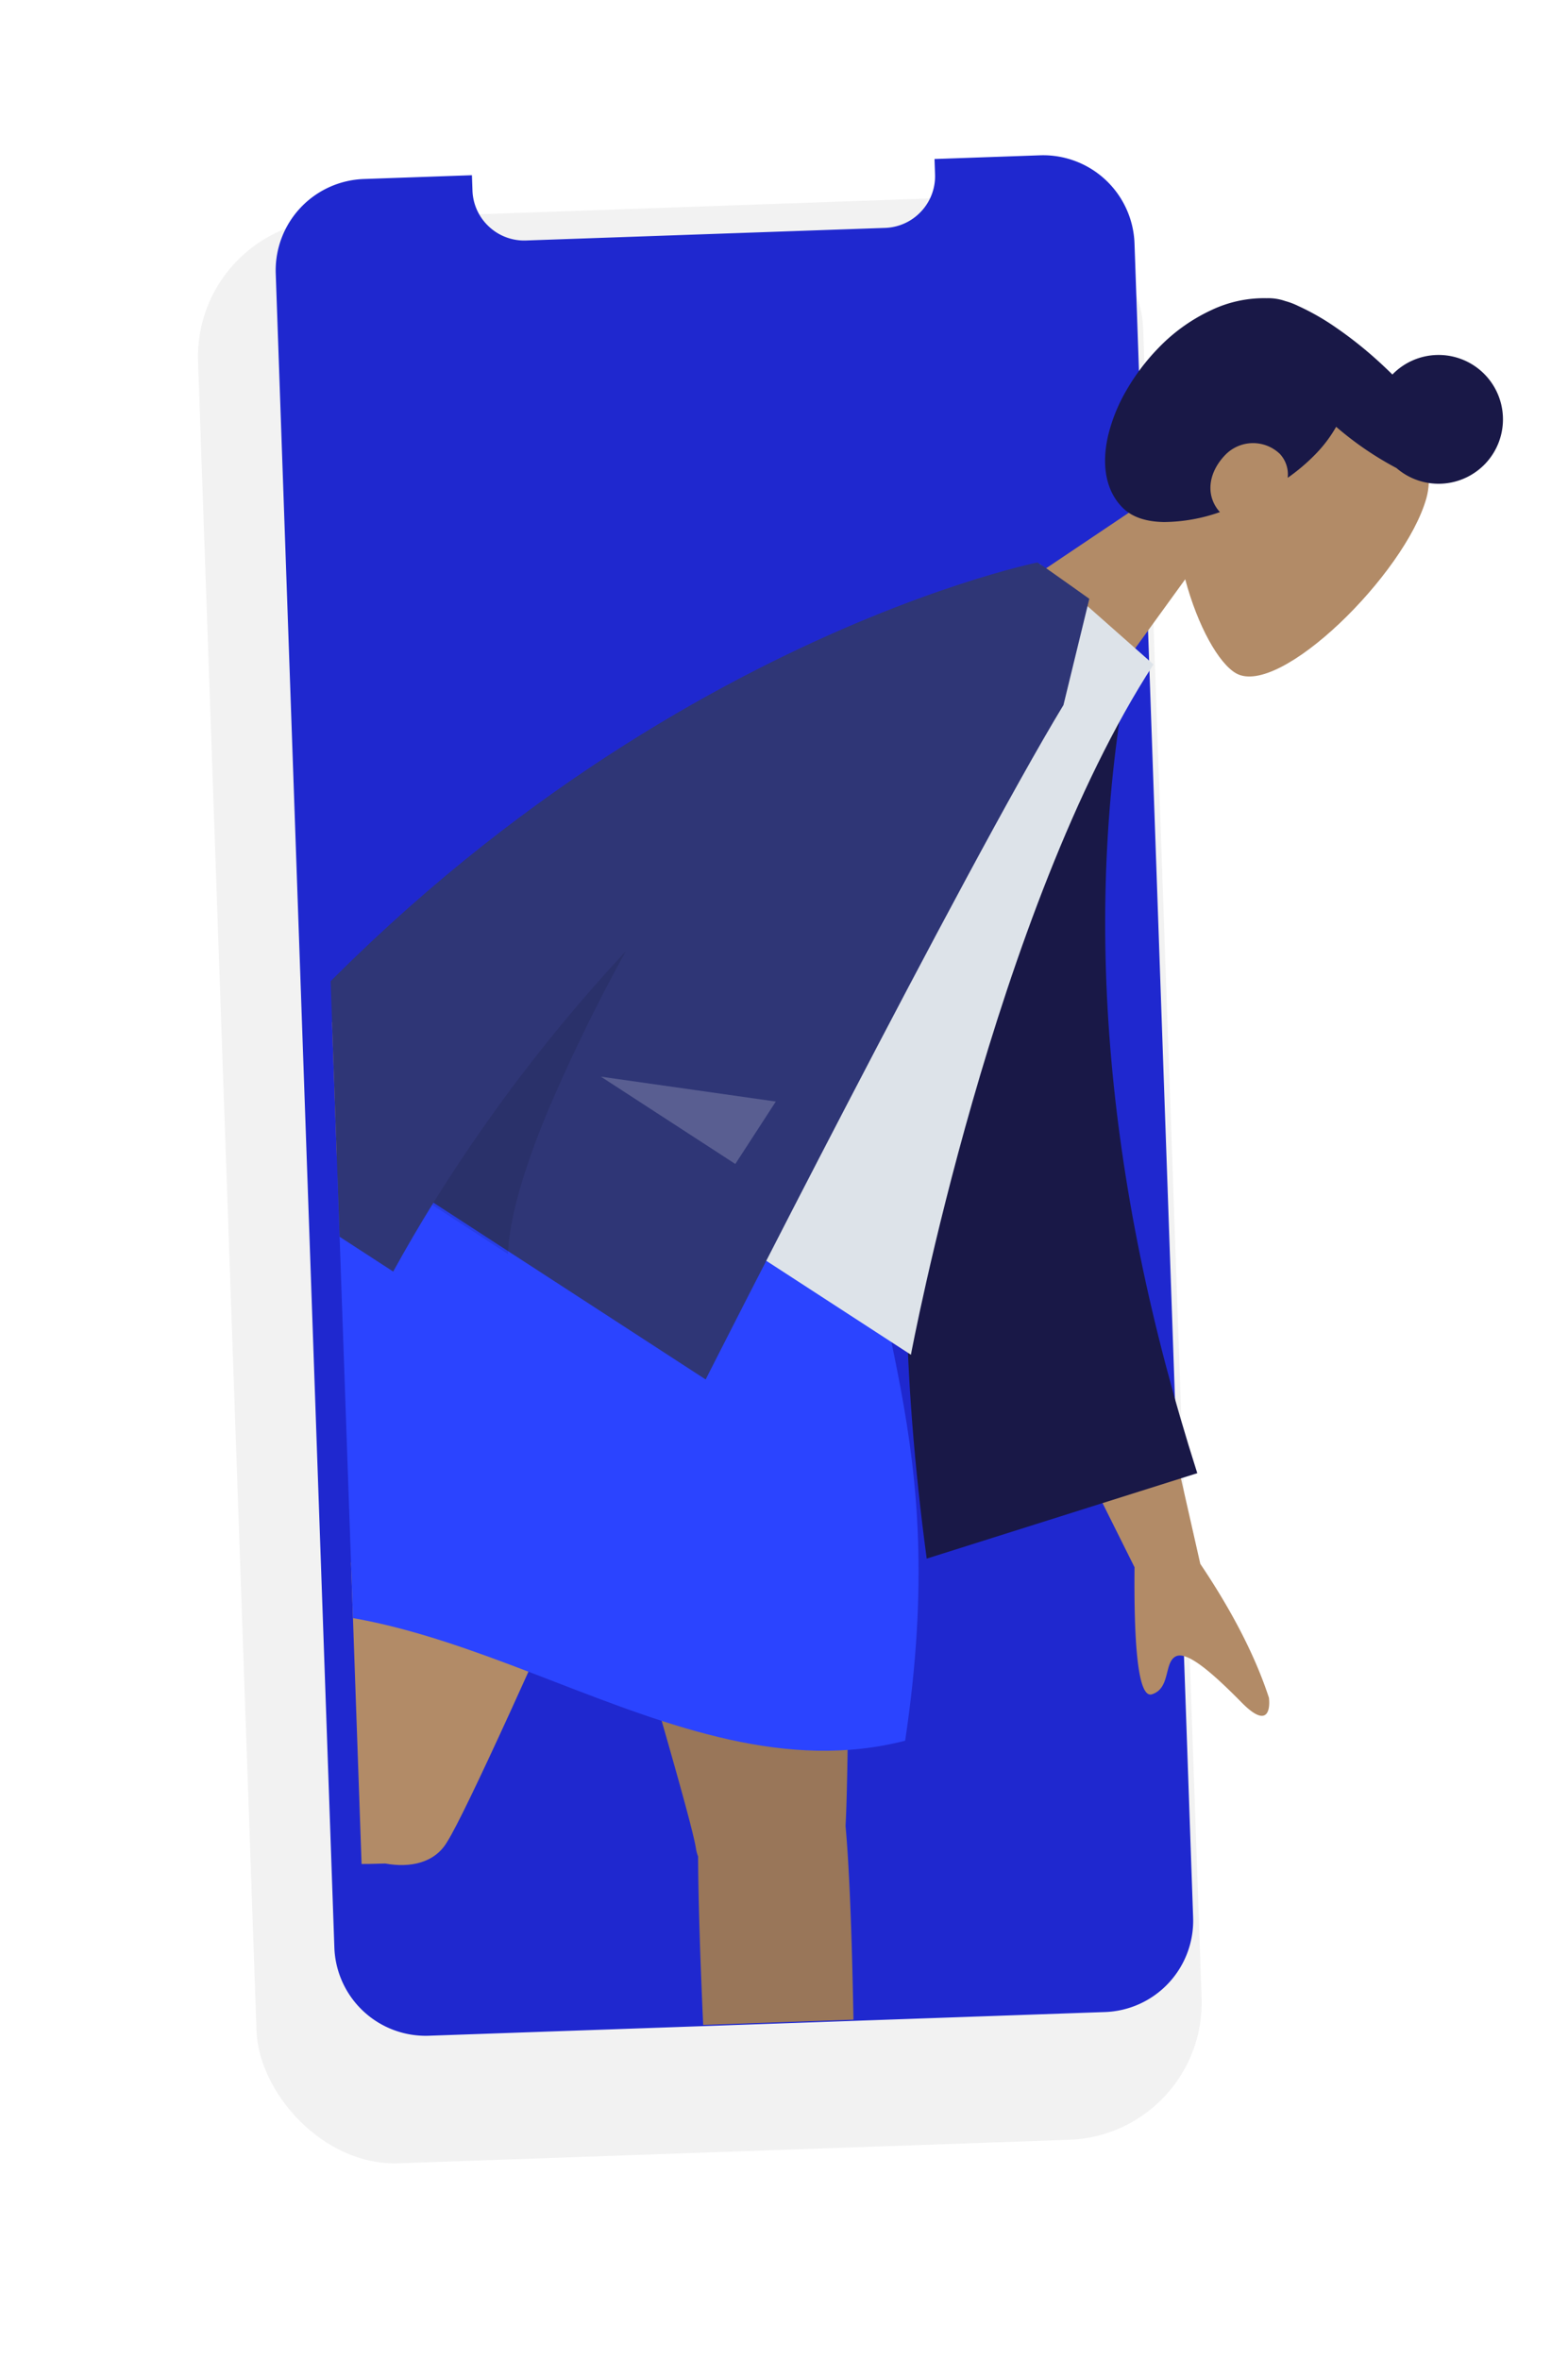 <svg xmlns="http://www.w3.org/2000/svg" xmlns:xlink="http://www.w3.org/1999/xlink" width="416.383" height="626.445" viewBox="0 0 416.383 626.445">
  <defs>
    <filter id="base" x="0" y="0" width="370.855" height="626.445" filterUnits="userSpaceOnUse">
      <feOffset dx="-10" dy="22" input="SourceAlpha"/>
      <feGaussianBlur stdDeviation="17" result="blur"/>
      <feFlood flood-opacity="0.102"/>
      <feComposite operator="in" in2="blur"/>
      <feComposite in="SourceGraphic"/>
    </filter>
    <clipPath id="clip-path">
      <rect id="Mask" width="319" height="504" fill="none"/>
    </clipPath>
  </defs>
  <g id="Group_4" data-name="Group 4" transform="translate(61 25.964)">
    <g id="Group" transform="matrix(0.999, -0.035, 0.035, 0.999, 0, 11.796)">
      <g transform="matrix(1, 0.03, -0.03, 1, -59.65, -39.87)" filter="url(#base)">
        <rect id="base-2" data-name="base" width="251" height="516" rx="36.45" transform="matrix(1, -0.03, 0.03, 1, 61, 37.76)" fill="#f2f2f2"/>
      </g>
      <path id="Screen" d="M203.974,493.319H24.3A24.28,24.28,0,0,1,0,469.019V24.3A24.28,24.28,0,0,1,24.3,0H53V4.051a13.68,13.68,0,0,0,4.033,9.737,13.68,13.68,0,0,0,9.737,4.033h95.423a13.68,13.68,0,0,0,9.737-4.033,13.68,13.68,0,0,0,4.033-9.737V0h28.011a24.279,24.279,0,0,1,24.3,24.3V469.019a24.28,24.28,0,0,1-24.3,24.3Z" transform="translate(11 11)" fill="#1f28cf"/>
      <g id="Illustration" transform="translate(19)">
        <rect id="Mask-2" data-name="Mask" width="319" height="504" fill="none"/>
        <g id="Illustration-2" data-name="Illustration" clip-path="url(#clip-path)">
          <g id="Group_2" data-name="Group 2" transform="translate(-80.811 -134.489) rotate(14)">
            <g id="Head_Front" data-name="Head/Front" transform="matrix(0.848, 0.53, -0.53, 0.848, 374.408, 70.956)">
              <g id="Head" transform="translate(13.684 18.791)">
                <path id="Head-2" data-name="Head" d="M0,124.7,14.132,58.915C6.251,49.676.916,38.353,1.807,25.666,4.377-10.89,55.332-2.848,65.243,15.6s8.735,65.251-4.075,68.549c-5.109,1.315-15.992-1.906-27.069-8.574l6.953,49.12Z" transform="translate(0 0)" fill="#b28b67"/>
              </g>
              <path id="hair" d="M89.569,92.243c-6.3,0-12.135-4.019-16.439-11.316A44.734,44.734,0,0,1,68.4,69.1,56.916,56.916,0,0,1,66.71,55.225a46.968,46.968,0,0,1,3.163-17.18,32.571,32.571,0,0,1,8.339-12.393,13.761,13.761,0,0,1,4.073-2.887A19,19,0,0,1,85.7,21.3a63.922,63.922,0,0,1,11.132-2.828,105.433,105.433,0,0,1,13.995-1.389c1.345-.047,2.692-.07,4.006-.07.5,0,1,0,1.484.01a17.1,17.1,0,1,1,18.032,17.113,86.117,86.117,0,0,1-19.132,3.25,35.78,35.78,0,0,1,1.1,9.162,51.657,51.657,0,0,1-.954,9.53,7.971,7.971,0,0,0-5.889-3.127A10.279,10.279,0,0,0,99.209,63.2c0,6.747,3.828,11.542,9.526,11.932A45.854,45.854,0,0,1,99.88,87.349C96.4,90.6,92.931,92.243,89.569,92.243Z" transform="translate(-66.71 0)" fill="#191847"/>
            </g>
            <g id="Bottom_Skinny_Jeans_1" data-name="Bottom/Skinny Jeans 1" transform="translate(0.546 333.278)">
              <path id="Skirt_Shadow" data-name="Skirt Shadow" d="M0,26.979S61.533,44.2,106.177,44.2s82.936-26.524,82.936-26.524S128.9,0,89.933,0,0,26.979,0,26.979Z" transform="translate(166.567 140.879)" fill="#1f28cf"/>
              <path id="Leg" d="M103.056,201.632a9.683,9.683,0,0,1-.995-1.944C96.578,185.177,8.75,28.622,0,0H98.883c6.653,21.762,36.6,158.329,40.81,185.576,13.3,42.979,40.671,182.174,44.165,191.817,3.676,10.144-17.009,20.712-22.521,8.241-8.771-19.844-29.669-74.75-38.974-108.276C113.639,245.927,106.536,217.65,103.056,201.632Z" transform="translate(205.2)" fill="#997659"/>
              <path id="Leg-2" data-name="Leg" d="M210.041,220.746c-40.154,10.156-187.028,28.517-197.107,31.4C2.566,255.106-6.525,233.718,6.29,229.085c20.392-7.372,76.581-24.4,110.649-31.355,27.4-5.591,52.407-10.153,69.194-12.824C184.712,137.714,178.21,24.461,182.472,0h87.493c-4.086,23.456-38.629,194.6-45.049,211.736-2.037,6.116-8.117,8.819-14.875,9.01Z" transform="translate(17.316 0)" fill="#b28b67"/>
              <g id="Left_Shoe" data-name="Left Shoe" transform="matrix(0.174, 0.985, -0.985, 0.174, 66.519, 211.329)">
                <path id="shoe" d="M4.474,5.033A2,2,0,0,0,1.908,6.381L0,13.106A64.242,64.242,0,0,0,.9,21H57.3s2.2-7.268-2.538-7.848-7.87-1.047-7.87-1.047L20.68.419a1,1,0,0,0-1.332.532L17.663,5.039s-4.385,2.046-7.127,2.046Z" transform="translate(1 19)" fill="#e4e4e4"/>
              </g>
              <g id="Right_Shoe" data-name="Right Shoe" transform="translate(355.68 340.548)">
                <path id="shoe-2" data-name="shoe" d="M7.65,8.377a3.42,3.42,0,0,0-4.386,2.308L0,22.192C0,26.821,1.541,35.7,1.541,35.7H97.988s3.759-12.438-4.34-13.43S80.19,20.48,80.19,20.48L35.363.481a1.71,1.71,0,0,0-2.277.911l-2.881,7s-7.5,3.5-12.186,3.5Z" transform="translate(1.71 32.751)" fill="#e4e4e4"/>
              </g>
              <path id="Skirt" d="M39.945,7.9s57.833-16.559,109.44,0c11.97,54.654,41.055,76.347,46.17,160.141-58.14,28.91-129.96-20.618-189.81,7.575C-11.355,136.178,12.585,41.207,39.945,7.9Z" transform="translate(160.125 -7.897)" fill="#2b44ff"/>
            </g>
            <g id="Body_Long_Sleeve_1" data-name="Body/Long Sleeve 1" transform="translate(139.534 108.688) rotate(21)">
              <path id="Skin" d="M2.1,153.519c-1.909-1.176-4-5.6,1.051-9.061,12.586-8.619,30.723-23.7,33.173-28.667C41.336,105.636,58.405,6.657,58.405,6.657L94.149,6.8S61.044,113.528,58.405,120.057c-3.958,9.8,4.418,24.715,8,32.732-5.645,2.523-8.268-.7-11.139-3.919-3.06-3.433-6.406-6.866-14-3.338-9.716,4.515-17.75,11.681-27.325,11.68A22.239,22.239,0,0,1,2.1,153.519Zm305.67-96.043L257.383,27.81,273.476,0l48.456,47.207q21.147,9.007,34.654,19.894c2.026,2.44,4.23,7.113-5.3,5.023s-19.645-3.863-21.435-.77,3.485,7.836.175,11.887a1.253,1.253,0,0,1-1.015.484Q324.454,83.725,307.769,57.476Z" transform="translate(58.435 152.239)" fill="#b28b67"/>
              <path id="Coat_Back" data-name="Coat Back" d="M0,3.811,14.513,0Q60.871,91.6,162.476,160.885l-42.7,62.133C50.133,154.9,4.526,82.332,0,3.811Z" transform="matrix(0.996, 0.087, -0.087, 0.996, 218.754, 5.311)" fill="#191847"/>
              <path id="Shirt" d="M0,194.734H131.708S85.937,83.6,85.937,5.912L46.208,0C14.984,50.15,6.166,111.895,0,194.734Z" transform="translate(153.944)" fill="#dde3e9"/>
              <path id="Coat_Front" data-name="Coat Front" d="M0,251.1C14.4,88.819,105.2,0,105.2,0l.031.027L105.249,0h2.594c4.655.16,14.18.577,14.18.577l9.6,27.4c1.524,50.106,17.791,201.958,17.791,201.958H63.2q.22,10.443.993,21.171Z" transform="translate(94.077 0)" fill="#2f3676"/>
              <path id="Shade" d="M24.124,84.553H.106A435.851,435.851,0,0,1,6.6,0,458.765,458.765,0,0,0,12.4,47.292c3.129,16.926,7.073,29.461,11.723,37.258Z" transform="translate(157.188 146.054)" fill="rgba(0,0,0,0.1)"/>
              <path id="Light" d="M0,19.765,42.573,0V19.765Z" transform="translate(176.37 157.887)" fill="rgba(255,255,255,0.2)"/>
            </g>
          </g>
        </g>
      </g>
    </g>
  </g>
</svg>
